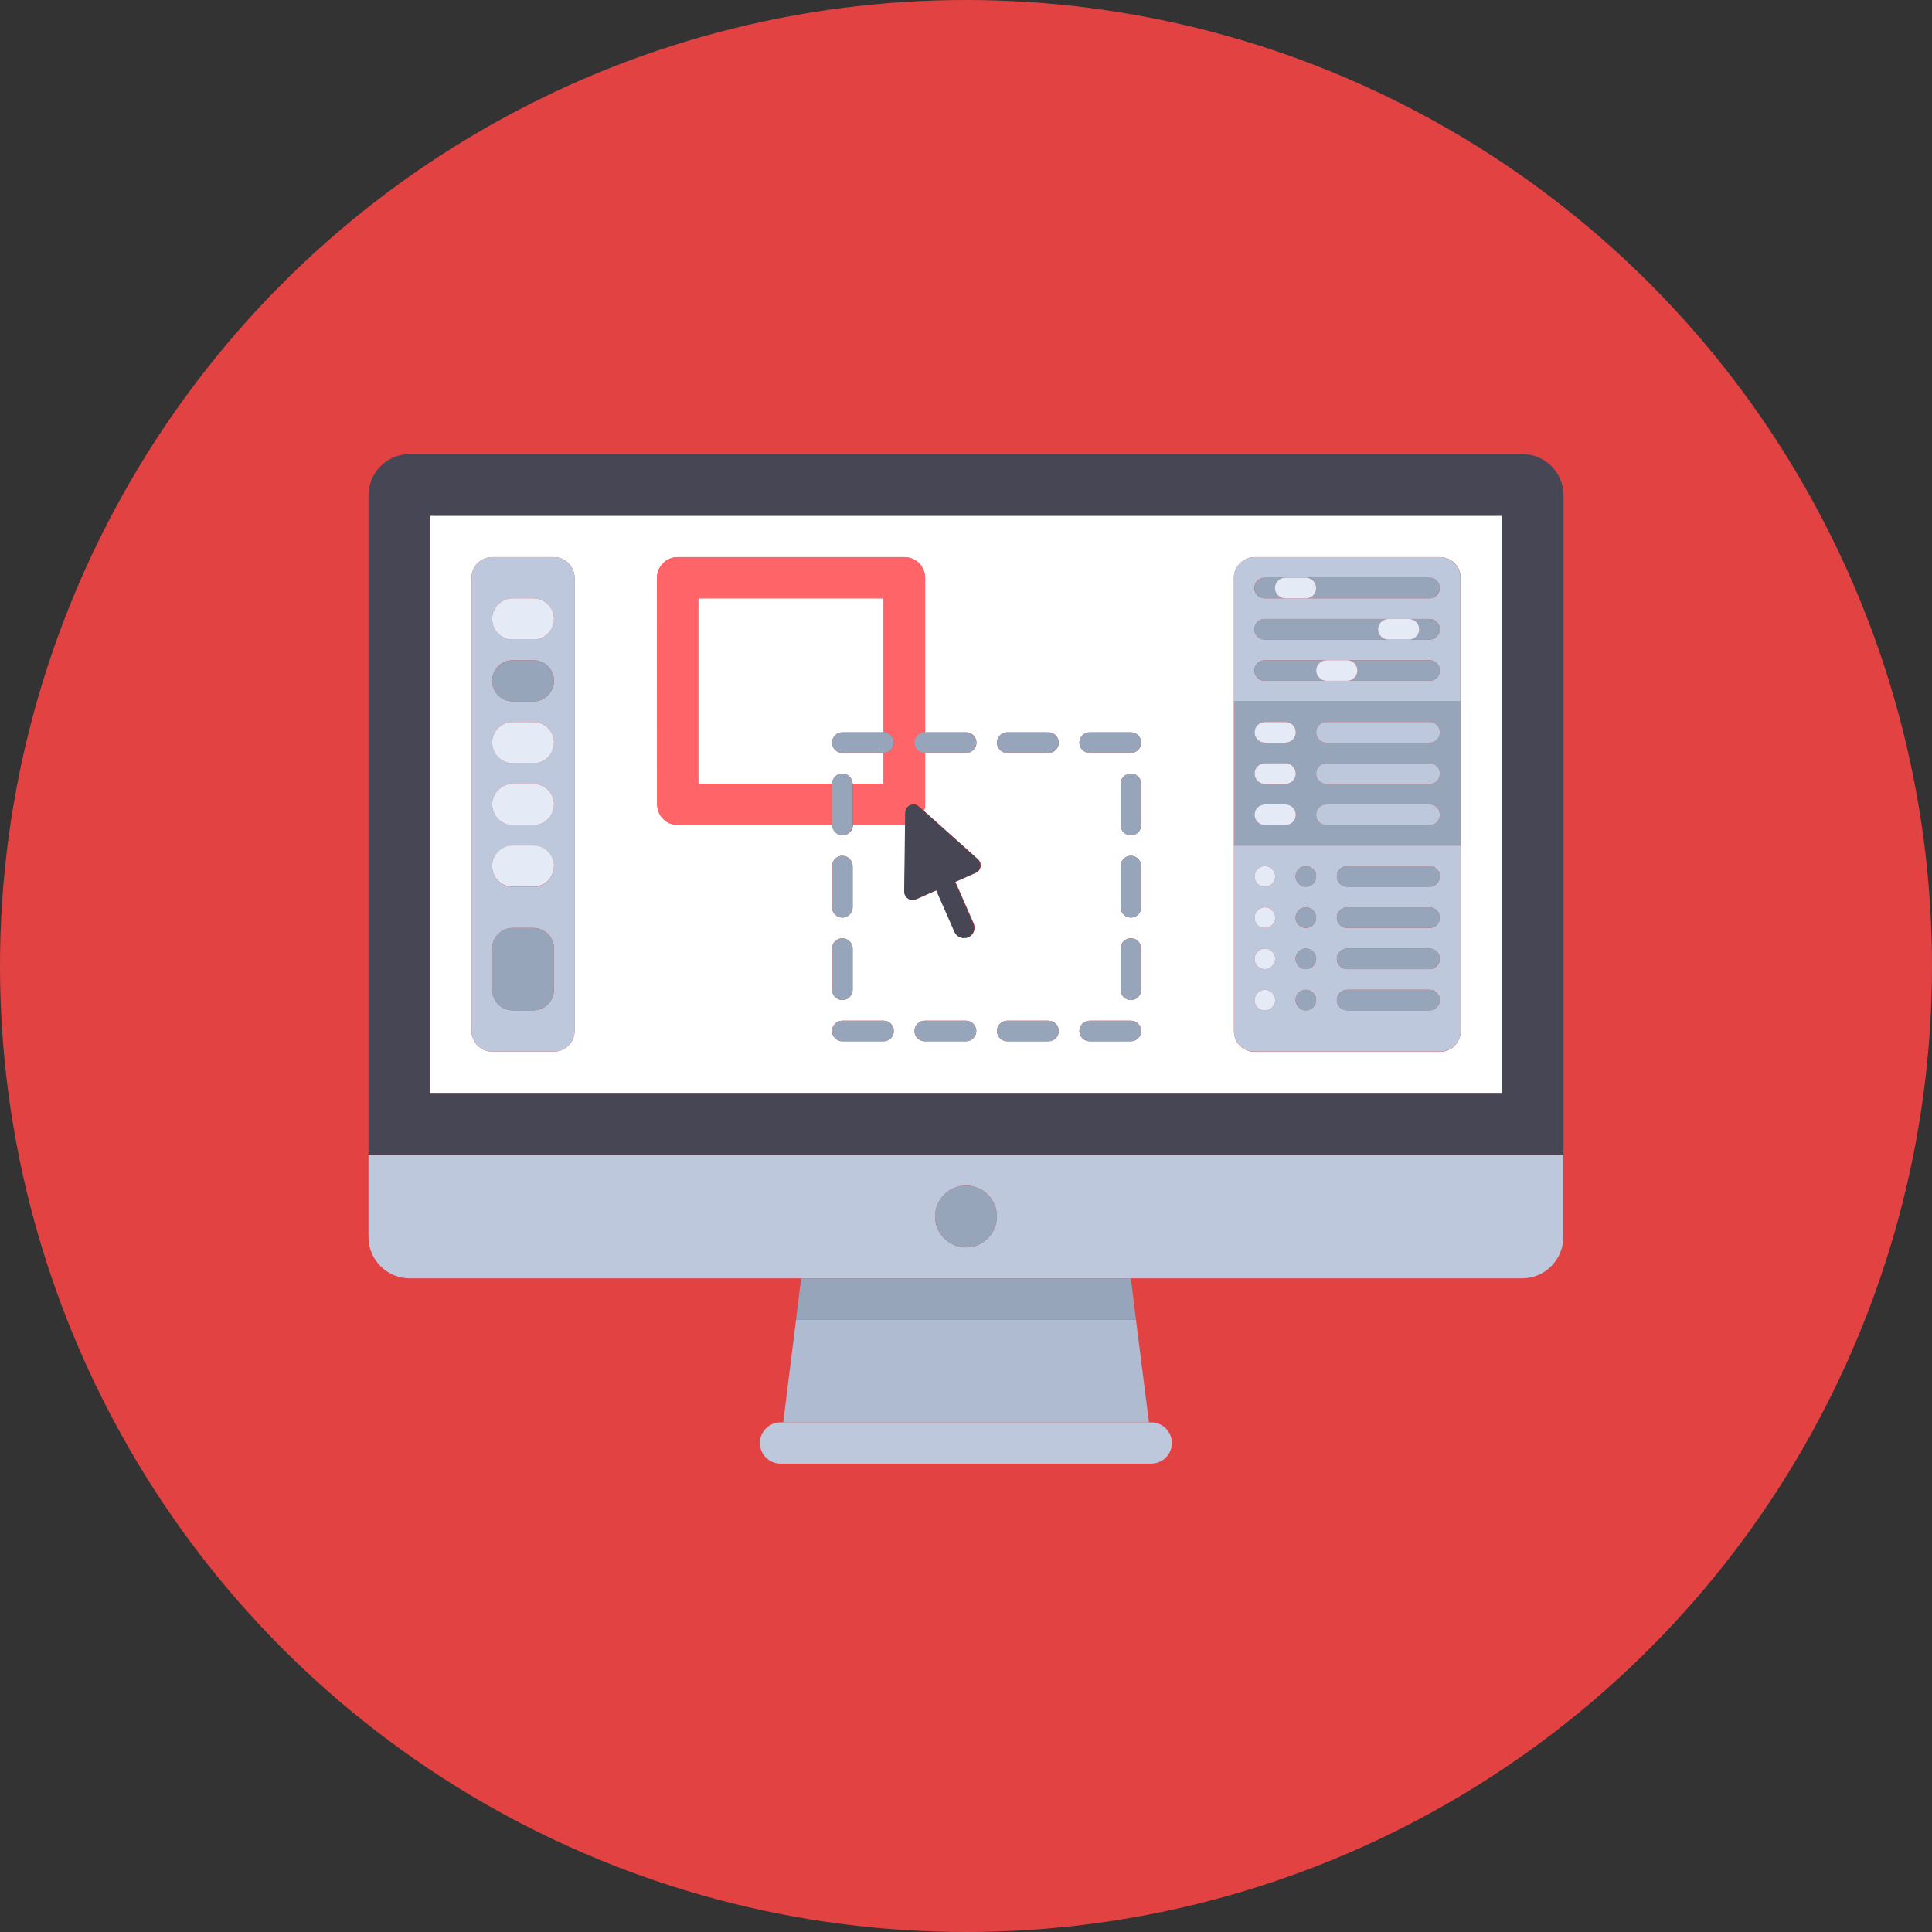 <?xml version="1.0" encoding="utf-8"?>
<!-- Generator: Adobe Illustrator 21.1.0, SVG Export Plug-In . SVG Version: 6.00 Build 0)  -->
<svg version="1.1" xmlns="http://www.w3.org/2000/svg" xmlns:xlink="http://www.w3.org/1999/xlink" x="0px" y="0px" width="91.86px"
	 height="91.86px" viewBox="0 0 91.86 91.86" style="enable-background:new 0 0 91.86 91.86;" xml:space="preserve">
<rect x="0" y="0" width="91.86" height="91.86" fill="#333333" stroke="none"/>
<style type="text/css">
	.st0{fill:#1F2628;}
	.st1{fill:none;stroke:#F2F2F2;stroke-miterlimit:10;}
	.st2{fill:url(#SVGID_3_);}
	.st3{opacity:0.8;}
	.st4{fill:none;stroke:#E6E6E6;stroke-miterlimit:10;}
	.st5{fill:#149EDB;}
	.st6{fill:#0DB2F0;}
	.st7{fill:#1ABCFA;}
	.st8{fill:#E4F6FF;}
	.st9{clip-path:url(#SVGID_7_);}
	.st10{fill:#96DEFF;}
	.st11{enable-background:new    ;}
	.st12{clip-path:url(#SVGID_9_);}
	.st13{fill:#FFFFFF;}
	.st14{clip-path:url(#SVGID_11_);}
	.st15{clip-path:url(#SVGID_13_);}
	.st16{fill:#CCE7FF;}
	.st17{fill:none;stroke:#1078FF;stroke-width:4.091;stroke-linecap:round;stroke-linejoin:round;stroke-miterlimit:10;}
	.st18{fill:none;stroke:#1078FF;stroke-width:4.091;stroke-linejoin:round;stroke-miterlimit:10;}
	.st19{fill:#319CD6;}
	.st20{fill:#55D8EF;}
	.st21{fill:#B1B4BF;}
	.st22{fill:#D2D6E3;}
	.st23{fill:#F2F4F9;}
	.st24{fill:#3A458F;}
	.st25{fill:#3A2370;}
	.st26{fill:#7E7F7F;}
	.st27{fill:#6F7070;}
	.st28{fill:#CCCCCC;}
	.st29{fill:#BCBBB8;}
	.st30{fill:#70B5E8;}
	.st31{fill:#52A5D8;}
	.st32{fill:#EFEFEF;}
	.st33{fill:#DDDDDD;}
	.st34{fill:#666666;}
	.st35{fill:#535454;}
	.st36{fill:#F94A46;}
	.st37{fill:#FFB70D;}
	.st38{fill:#92B620;}
	.st39{fill:#3094C6;}
	.st40{fill:#F9F9F9;}
	.st41{fill:none;stroke:#FFFFFF;stroke-linecap:round;stroke-linejoin:round;stroke-miterlimit:10;}
	.st42{fill:#00BAFF;}
	.st43{fill:#E0E0E0;}
	.st44{fill:#C0C0C0;}
	.st45{fill:#FF6838;}
	.st46{fill:#AE4E32;}
	.st47{fill:#4D4D4D;}
	.st48{fill:#333333;}
	.st49{fill:#1A1A1A;}
	.st50{fill:#35CCFF;}
	.st51{fill:#8CC63F;}
	.st52{fill:#FFDC00;}
	.st53{fill:#E24242;}
	.st54{fill:#111F35;}
	.st55{fill:#2D3A4C;}
	.st56{fill:#008CC3;}
	.st57{fill:#005C83;}
	.st58{fill:#00263F;}
	.st59{fill:#464655;}
	.st60{fill:#BEC8DC;}
	.st61{fill:#AFBBD0;}
	.st62{fill:#96A5B9;}
	.st63{fill:#E4EAF6;}
	.st64{fill:#FF6469;}
	.st65{fill-rule:evenodd;clip-rule:evenodd;fill:#3C8376;}
	.st66{fill-rule:evenodd;clip-rule:evenodd;fill:#FFFFFF;}
	.st67{fill-rule:evenodd;clip-rule:evenodd;fill:#F48245;}
	.st68{fill-rule:evenodd;clip-rule:evenodd;fill:#C96C38;}
	.st69{fill-rule:evenodd;clip-rule:evenodd;fill:#EDEDED;}
	.st70{fill-rule:evenodd;clip-rule:evenodd;fill:#BBBDBF;}
	.st71{fill-rule:evenodd;clip-rule:evenodd;fill:#2C2D2C;}
	.st72{fill-rule:evenodd;clip-rule:evenodd;fill:#56C4CF;}
	.st73{fill-rule:evenodd;clip-rule:evenodd;fill:#6C8BC6;}
	.st74{fill-rule:evenodd;clip-rule:evenodd;fill:#43525A;}
	.st75{fill-rule:evenodd;clip-rule:evenodd;fill:#D5CB70;}
	.st76{fill-rule:evenodd;clip-rule:evenodd;fill:#FFCA05;}
	.st77{fill-rule:evenodd;clip-rule:evenodd;fill:#929497;}
	.st78{fill-rule:evenodd;clip-rule:evenodd;fill:#A5CD39;}
	.st79{fill-rule:evenodd;clip-rule:evenodd;fill:#47A4AD;}
	.st80{fill-rule:evenodd;clip-rule:evenodd;fill:#7670B2;}
	.st81{fill-rule:evenodd;clip-rule:evenodd;fill:#A37275;}
	.st82{fill-rule:evenodd;clip-rule:evenodd;fill:#EF5B72;}
	.st83{fill-rule:evenodd;clip-rule:evenodd;fill:#F5928C;}
	.st84{fill-rule:evenodd;clip-rule:evenodd;fill:#231F20;}
	.st85{fill-rule:evenodd;clip-rule:evenodd;fill:#58595B;}
	.st86{fill:#67DCEF;}
	.st87{display:none;}
	.st88{display:inline;fill:none;stroke:#1F2628;stroke-width:0.855;stroke-miterlimit:10;}
</style>
<g id="bmark">
</g>
<g id="bg">
</g>
<g id="Layer_1">
	<g>
		<circle class="st53" cx="45.93" cy="45.93" r="45.93"/>
		<g>
			<path class="st59" d="M72.38,21.59h-52.9c-1.08,0-1.96,0.88-1.96,1.96V54.9h56.82V23.55C74.34,22.47,73.46,21.59,72.38,21.59z
				 M71.4,51.96H20.46V24.53H71.4V51.96z"/>
			<g>
				<path class="st13" d="M40.05,36.78c0.27,0,0.49,0.22,0.49,0.49h1.47V35.8h-1.96c-0.27,0-0.49-0.22-0.49-0.49
					c0-0.27,0.22-0.49,0.49-0.49h1.96v-6.37H33.2v8.82h6.37C39.56,37,39.78,36.78,40.05,36.78z"/>
				<path class="st13" d="M20.46,51.96H71.4V24.53H20.46V51.96z M42.01,49.51h-1.96c-0.27,0-0.49-0.22-0.49-0.49
					c0-0.27,0.22-0.49,0.49-0.49h1.96c0.27,0,0.49,0.22,0.49,0.49C42.5,49.29,42.28,49.51,42.01,49.51z M40.05,44.61
					c0.27,0,0.49,0.22,0.49,0.49v1.96c0,0.27-0.22,0.49-0.49,0.49s-0.49-0.22-0.49-0.49V45.1C39.56,44.83,39.78,44.61,40.05,44.61z
					 M39.56,43.14v-1.96c0-0.27,0.22-0.49,0.49-0.49s0.49,0.22,0.49,0.49v1.96c0,0.27-0.22,0.49-0.49,0.49S39.56,43.41,39.56,43.14z
					 M45.93,49.51h-1.96c-0.27,0-0.49-0.22-0.49-0.49c0-0.27,0.22-0.49,0.49-0.49h1.96c0.27,0,0.49,0.22,0.49,0.49
					C46.42,49.29,46.2,49.51,45.93,49.51z M54.26,47.06c0,0.27-0.22,0.49-0.49,0.49s-0.49-0.22-0.49-0.49V45.1
					c0-0.27,0.22-0.49,0.49-0.49s0.49,0.22,0.49,0.49V47.06z M54.26,43.14c0,0.27-0.22,0.49-0.49,0.49s-0.49-0.22-0.49-0.49v-1.96
					c0-0.27,0.22-0.49,0.49-0.49s0.49,0.22,0.49,0.49V43.14z M54.26,39.23c0,0.27-0.22,0.49-0.49,0.49s-0.49-0.22-0.49-0.49v-1.96
					c0-0.27,0.22-0.49,0.49-0.49s0.49,0.22,0.49,0.49V39.23z M58.67,40.21v-6.86v-5.88c0-0.54,0.44-0.98,0.98-0.98h8.82
					c0.54,0,0.98,0.44,0.98,0.98v5.88v6.86v8.82c0,0.54-0.44,0.98-0.98,0.98h-8.82c-0.54,0-0.98-0.44-0.98-0.98V40.21z M51.81,34.82
					h1.96c0.27,0,0.49,0.22,0.49,0.49c0,0.27-0.22,0.49-0.49,0.49h-1.96c-0.27,0-0.49-0.22-0.49-0.49
					C51.32,35.04,51.54,34.82,51.81,34.82z M51.81,48.53h1.96c0.27,0,0.49,0.22,0.49,0.49s-0.22,0.49-0.49,0.49h-1.96
					c-0.27,0-0.49-0.22-0.49-0.49S51.54,48.53,51.81,48.53z M47.89,34.82h1.96c0.27,0,0.49,0.22,0.49,0.49
					c0,0.27-0.22,0.49-0.49,0.49h-1.96c-0.27,0-0.49-0.22-0.49-0.49C47.4,35.04,47.62,34.82,47.89,34.82z M47.89,48.53h1.96
					c0.27,0,0.49,0.22,0.49,0.49s-0.22,0.49-0.49,0.49h-1.96c-0.27,0-0.49-0.22-0.49-0.49S47.62,48.53,47.89,48.53z M31.24,27.47
					c0-0.54,0.44-0.98,0.98-0.98h10.78c0.54,0,0.98,0.44,0.98,0.98v7.35h1.96c0.27,0,0.49,0.22,0.49,0.49
					c0,0.27-0.22,0.49-0.49,0.49h-1.96v2.45c0,0.11-0.02,0.21-0.05,0.3l2.57,2.3c0.21,0.19,0.16,0.54-0.1,0.65l-0.97,0.43l0.87,1.98
					c0.11,0.25,0,0.54-0.25,0.65c-0.06,0.03-0.13,0.04-0.2,0.04c-0.19,0-0.37-0.11-0.45-0.29l-0.87-1.98l-0.97,0.43
					c-0.26,0.11-0.55-0.08-0.55-0.37l0.04-3.17c-0.01,0-0.03,0-0.04,0h-2.45c0,0.27-0.22,0.49-0.49,0.49
					c-0.27,0-0.49-0.22-0.49-0.49h-7.35c-0.54,0-0.98-0.44-0.98-0.98L31.24,27.47L31.24,27.47z M22.42,27.47
					c0-0.54,0.44-0.98,0.98-0.98h2.94c0.54,0,0.98,0.44,0.98,0.98v21.55c0,0.54-0.44,0.98-0.98,0.98H23.4
					c-0.54,0-0.98-0.44-0.98-0.98V27.47z"/>
			</g>
			<path class="st60" d="M17.52,58.82c0,1.08,0.88,1.96,1.96,1.96h18.61h15.67h18.61c1.08,0,1.96-0.88,1.96-1.96V54.9H17.52V58.82z
				 M45.93,56.37c0.81,0,1.47,0.66,1.47,1.47s-0.66,1.47-1.47,1.47c-0.81,0-1.47-0.66-1.47-1.47S45.12,56.37,45.93,56.37z"/>
			<polygon class="st61" points="37.24,67.63 54.63,67.63 54.01,62.74 37.85,62.74 			"/>
			<path class="st60" d="M37.11,67.63c-0.54,0-0.98,0.44-0.98,0.98s0.44,0.98,0.98,0.98h17.63c0.54,0,0.98-0.44,0.98-0.98
				s-0.44-0.98-0.98-0.98h-0.12H37.24H37.11z"/>
			<g>
				<polygon class="st62" points="37.85,62.74 54.01,62.74 53.77,60.78 38.09,60.78 				"/>
				<circle class="st62" cx="45.93" cy="57.84" r="1.47"/>
			</g>
			<path class="st60" d="M23.4,50h2.94c0.54,0,0.98-0.44,0.98-0.98V27.47c0-0.54-0.44-0.98-0.98-0.98H23.4
				c-0.54,0-0.98,0.44-0.98,0.98v21.55C22.42,49.56,22.86,50,23.4,50z M24.38,28.45h0.98c0.54,0,0.98,0.44,0.98,0.98
				s-0.44,0.98-0.98,0.98h-0.98c-0.54,0-0.98-0.44-0.98-0.98C23.4,28.89,23.84,28.45,24.38,28.45z M24.38,31.39h0.98
				c0.54,0,0.98,0.44,0.98,0.98s-0.44,0.98-0.98,0.98h-0.98c-0.54,0-0.98-0.44-0.98-0.98C23.4,31.83,23.84,31.39,24.38,31.39z
				 M24.38,34.33h0.98c0.54,0,0.98,0.44,0.98,0.98c0,0.54-0.44,0.98-0.98,0.98h-0.98c-0.54,0-0.98-0.44-0.98-0.98
				C23.4,34.77,23.84,34.33,24.38,34.33z M24.38,37.27h0.98c0.54,0,0.98,0.44,0.98,0.98s-0.44,0.98-0.98,0.98h-0.98
				c-0.54,0-0.98-0.44-0.98-0.98S23.84,37.27,24.38,37.27z M24.38,40.21h0.98c0.54,0,0.98,0.44,0.98,0.98s-0.44,0.98-0.98,0.98
				h-0.98c-0.54,0-0.98-0.44-0.98-0.98S23.84,40.21,24.38,40.21z M23.4,45.1c0-0.54,0.44-0.98,0.98-0.98h0.98
				c0.54,0,0.98,0.44,0.98,0.98v1.96c0,0.54-0.44,0.98-0.98,0.98h-0.98c-0.54,0-0.98-0.44-0.98-0.98L23.4,45.1z"/>
			<path class="st63" d="M24.38,30.41h0.98c0.54,0,0.98-0.44,0.98-0.98s-0.44-0.98-0.98-0.98h-0.98c-0.54,0-0.98,0.44-0.98,0.98
				C23.4,29.97,23.84,30.41,24.38,30.41z"/>
			<path class="st62" d="M24.38,33.35h0.98c0.54,0,0.98-0.44,0.98-0.98s-0.44-0.98-0.98-0.98h-0.98c-0.54,0-0.98,0.44-0.98,0.98
				C23.4,32.91,23.84,33.35,24.38,33.35z"/>
			<g>
				<path class="st63" d="M24.38,36.29h0.98c0.54,0,0.98-0.44,0.98-0.98s-0.44-0.98-0.98-0.98h-0.98c-0.54,0-0.98,0.44-0.98,0.98
					S23.84,36.29,24.38,36.29z"/>
				<path class="st63" d="M24.38,39.23h0.98c0.54,0,0.98-0.44,0.98-0.98c0-0.54-0.44-0.98-0.98-0.98h-0.98
					c-0.54,0-0.98,0.44-0.98,0.98C23.4,38.79,23.84,39.23,24.38,39.23z"/>
				<path class="st63" d="M24.38,42.16h0.98c0.54,0,0.98-0.44,0.98-0.98c0-0.54-0.44-0.98-0.98-0.98h-0.98
					c-0.54,0-0.98,0.44-0.98,0.98C23.4,41.73,23.84,42.16,24.38,42.16z"/>
			</g>
			<path class="st62" d="M24.38,48.04h0.98c0.54,0,0.98-0.44,0.98-0.98V45.1c0-0.54-0.44-0.98-0.98-0.98h-0.98
				c-0.54,0-0.98,0.44-0.98,0.98v1.96C23.4,47.6,23.84,48.04,24.38,48.04z"/>
			<g>
				<path class="st60" d="M69.44,27.47c0-0.54-0.44-0.98-0.98-0.98h-8.82c-0.54,0-0.98,0.44-0.98,0.98v5.88h10.78L69.44,27.47
					L69.44,27.47z M67.97,32.37h-3.92h-0.98h-2.94c-0.27,0-0.49-0.22-0.49-0.49c0-0.27,0.22-0.49,0.49-0.49h2.94h0.98h3.92
					c0.27,0,0.49,0.22,0.49,0.49C68.46,32.15,68.24,32.37,67.97,32.37z M67.97,30.41h-0.98h-0.98h-5.88c-0.27,0-0.49-0.22-0.49-0.49
					c0-0.27,0.22-0.49,0.49-0.49h5.88h0.98h0.98c0.27,0,0.49,0.22,0.49,0.49C68.46,30.19,68.24,30.41,67.97,30.41z M67.97,28.45
					h-5.88h-0.98h-0.98c-0.27,0-0.49-0.22-0.49-0.49c0-0.27,0.22-0.49,0.49-0.49h0.98h0.98h5.88c0.27,0,0.49,0.22,0.49,0.49
					C68.46,28.23,68.24,28.45,67.97,28.45z"/>
				<path class="st60" d="M59.65,50h8.82c0.54,0,0.98-0.44,0.98-0.98v-8.82H58.67v8.82C58.67,49.56,59.1,50,59.65,50z M64.05,41.18
					h3.92c0.27,0,0.49,0.22,0.49,0.49c0,0.27-0.22,0.49-0.49,0.49h-3.92c-0.27,0-0.49-0.22-0.49-0.49
					C63.56,41.4,63.78,41.18,64.05,41.18z M64.05,43.14h3.92c0.27,0,0.49,0.22,0.49,0.49c0,0.27-0.22,0.49-0.49,0.49h-3.92
					c-0.27,0-0.49-0.22-0.49-0.49C63.56,43.36,63.78,43.14,64.05,43.14z M64.05,45.1h3.92c0.27,0,0.49,0.22,0.49,0.49
					c0,0.27-0.22,0.49-0.49,0.49h-3.92c-0.27,0-0.49-0.22-0.49-0.49C63.56,45.32,63.78,45.1,64.05,45.1z M64.05,47.06h3.92
					c0.27,0,0.49,0.22,0.49,0.49c0,0.27-0.22,0.49-0.49,0.49h-3.92c-0.27,0-0.49-0.22-0.49-0.49
					C63.56,47.28,63.78,47.06,64.05,47.06z M62.09,41.18L62.09,41.18c0.27,0,0.49,0.22,0.49,0.49c0,0.27-0.22,0.49-0.49,0.49l0,0
					c-0.27,0-0.49-0.22-0.49-0.49C61.6,41.4,61.82,41.18,62.09,41.18z M62.09,43.14L62.09,43.14c0.27,0,0.49,0.22,0.49,0.49
					c0,0.27-0.22,0.49-0.49,0.49l0,0c-0.27,0-0.49-0.22-0.49-0.49C61.6,43.36,61.82,43.14,62.09,43.14z M62.09,45.1L62.09,45.1
					c0.27,0,0.49,0.22,0.49,0.49c0,0.27-0.22,0.49-0.49,0.49l0,0c-0.27,0-0.49-0.22-0.49-0.49C61.6,45.32,61.82,45.1,62.09,45.1z
					 M62.09,47.06L62.09,47.06c0.27,0,0.49,0.22,0.49,0.49c0,0.27-0.22,0.49-0.49,0.49l0,0c-0.27,0-0.49-0.22-0.49-0.49
					C61.6,47.28,61.82,47.06,62.09,47.06z M60.14,41.18L60.14,41.18c0.27,0,0.49,0.22,0.49,0.49c0,0.27-0.22,0.49-0.49,0.49l0,0
					c-0.27,0-0.49-0.22-0.49-0.49C59.65,41.4,59.86,41.18,60.14,41.18z M60.14,43.14L60.14,43.14c0.27,0,0.49,0.22,0.49,0.49
					c0,0.27-0.22,0.49-0.49,0.49l0,0c-0.27,0-0.49-0.22-0.49-0.49C59.65,43.36,59.86,43.14,60.14,43.14z M60.14,45.1L60.14,45.1
					c0.27,0,0.49,0.22,0.49,0.49c0,0.27-0.22,0.49-0.49,0.49l0,0c-0.27,0-0.49-0.22-0.49-0.49C59.65,45.32,59.86,45.1,60.14,45.1z
					 M60.14,47.06L60.14,47.06c0.27,0,0.49,0.22,0.49,0.49c0,0.27-0.22,0.49-0.49,0.49l0,0c-0.27,0-0.49-0.22-0.49-0.49
					C59.65,47.28,59.86,47.06,60.14,47.06z"/>
			</g>
			<g>
				<path class="st62" d="M69.44,33.35H58.67v6.86h10.78V33.35z M61.12,39.23h-0.98c-0.27,0-0.49-0.22-0.49-0.49
					s0.22-0.49,0.49-0.49h0.98c0.27,0,0.49,0.22,0.49,0.49S61.39,39.23,61.12,39.23z M61.12,37.27h-0.98
					c-0.27,0-0.49-0.22-0.49-0.49c0-0.27,0.22-0.49,0.49-0.49h0.98c0.27,0,0.49,0.22,0.49,0.49C61.6,37.05,61.39,37.27,61.12,37.27z
					 M61.12,35.31h-0.98c-0.27,0-0.49-0.22-0.49-0.49s0.22-0.49,0.49-0.49h0.98c0.27,0,0.49,0.22,0.49,0.49S61.39,35.31,61.12,35.31
					z M67.97,39.23h-4.9c-0.27,0-0.49-0.22-0.49-0.49s0.22-0.49,0.49-0.49h4.9c0.27,0,0.49,0.22,0.49,0.49S68.24,39.23,67.97,39.23z
					 M67.97,37.27h-4.9c-0.27,0-0.49-0.22-0.49-0.49c0-0.27,0.22-0.49,0.49-0.49h4.9c0.27,0,0.49,0.22,0.49,0.49
					C68.46,37.05,68.24,37.27,67.97,37.27z M67.97,35.31h-4.9c-0.27,0-0.49-0.22-0.49-0.49s0.22-0.49,0.49-0.49h4.9
					c0.27,0,0.49,0.22,0.49,0.49S68.24,35.31,67.97,35.31z"/>
				<path class="st62" d="M67.97,27.47h-5.88c0.27,0,0.49,0.22,0.49,0.49c0,0.27-0.22,0.49-0.49,0.49h5.88
					c0.27,0,0.49-0.22,0.49-0.49C68.46,27.69,68.24,27.47,67.97,27.47z"/>
				<path class="st62" d="M60.63,27.96c0-0.27,0.22-0.49,0.49-0.49h-0.98c-0.27,0-0.49,0.22-0.49,0.49c0,0.27,0.22,0.49,0.49,0.49
					h0.98C60.84,28.45,60.63,28.23,60.63,27.96z"/>
				<path class="st62" d="M67.97,31.39h-3.92c0.27,0,0.49,0.22,0.49,0.49c0,0.27-0.22,0.49-0.49,0.49h3.92
					c0.27,0,0.49-0.22,0.49-0.49C68.46,31.61,68.24,31.39,67.97,31.39z"/>
				<path class="st62" d="M62.58,31.88c0-0.27,0.22-0.49,0.49-0.49h-2.94c-0.27,0-0.49,0.22-0.49,0.49c0,0.27,0.22,0.49,0.49,0.49
					h2.94C62.8,32.37,62.58,32.15,62.58,31.88z"/>
			</g>
			<path class="st60" d="M67.97,34.33h-4.9c-0.27,0-0.49,0.22-0.49,0.49s0.22,0.49,0.49,0.49h4.9c0.27,0,0.49-0.22,0.49-0.49
				S68.24,34.33,67.97,34.33z"/>
			<g>
				<path class="st62" d="M65.52,29.92c0-0.27,0.22-0.49,0.49-0.49h-5.88c-0.27,0-0.49,0.22-0.49,0.49c0,0.27,0.22,0.49,0.49,0.49
					h5.88C65.74,30.41,65.52,30.19,65.52,29.92z"/>
				<path class="st62" d="M67.97,29.43h-0.98c0.27,0,0.49,0.22,0.49,0.49c0,0.27-0.22,0.49-0.49,0.49h0.98
					c0.27,0,0.49-0.22,0.49-0.49C68.46,29.65,68.24,29.43,67.97,29.43z"/>
			</g>
			<g>
				<path class="st63" d="M62.58,27.96c0-0.27-0.22-0.49-0.49-0.49h-0.98c-0.27,0-0.49,0.22-0.49,0.49c0,0.27,0.22,0.49,0.49,0.49
					h0.98C62.37,28.45,62.58,28.23,62.58,27.96z"/>
				<path class="st63" d="M64.54,31.88c0-0.27-0.22-0.49-0.49-0.49h-0.98c-0.27,0-0.49,0.22-0.49,0.49c0,0.27,0.22,0.49,0.49,0.49
					h0.98C64.32,32.37,64.54,32.15,64.54,31.88z"/>
				<path class="st63" d="M61.12,34.33h-0.98c-0.27,0-0.49,0.22-0.49,0.49s0.22,0.49,0.49,0.49h0.98c0.27,0,0.49-0.22,0.49-0.49
					S61.39,34.33,61.12,34.33z"/>
			</g>
			<path class="st60" d="M67.97,36.29h-4.9c-0.27,0-0.49,0.22-0.49,0.49c0,0.27,0.22,0.49,0.49,0.49h4.9c0.27,0,0.49-0.22,0.49-0.49
				C68.46,36.51,68.24,36.29,67.97,36.29z"/>
			<path class="st63" d="M61.12,36.29h-0.98c-0.27,0-0.49,0.22-0.49,0.49c0,0.27,0.22,0.49,0.49,0.49h0.98
				c0.27,0,0.49-0.22,0.49-0.49C61.6,36.51,61.39,36.29,61.12,36.29z"/>
			<path class="st60" d="M67.97,38.25h-4.9c-0.27,0-0.49,0.22-0.49,0.49s0.22,0.49,0.49,0.49h4.9c0.27,0,0.49-0.22,0.49-0.49
				S68.24,38.25,67.97,38.25z"/>
			<g>
				<path class="st63" d="M61.12,38.25h-0.98c-0.27,0-0.49,0.22-0.49,0.49s0.22,0.49,0.49,0.49h0.98c0.27,0,0.49-0.22,0.49-0.49
					S61.39,38.25,61.12,38.25z"/>
				<path class="st63" d="M60.14,44.12L60.14,44.12c0.27,0,0.49-0.22,0.49-0.49c0-0.27-0.22-0.49-0.49-0.49l0,0
					c-0.27,0-0.49,0.22-0.49,0.49C59.65,43.9,59.86,44.12,60.14,44.12z"/>
				<path class="st63" d="M60.14,42.16L60.14,42.16c0.27,0,0.49-0.22,0.49-0.49s-0.22-0.49-0.49-0.49l0,0
					c-0.27,0-0.49,0.22-0.49,0.49S59.86,42.16,60.14,42.16z"/>
				<path class="st63" d="M60.14,48.04L60.14,48.04c0.27,0,0.49-0.22,0.49-0.49c0-0.27-0.22-0.49-0.49-0.49l0,0
					c-0.27,0-0.49,0.22-0.49,0.49C59.65,47.82,59.86,48.04,60.14,48.04z"/>
				<path class="st63" d="M60.14,46.08L60.14,46.08c0.27,0,0.49-0.22,0.49-0.49c0-0.27-0.22-0.49-0.49-0.49l0,0
					c-0.27,0-0.49,0.22-0.49,0.49C59.65,45.86,59.86,46.08,60.14,46.08z"/>
			</g>
			<g>
				<path class="st62" d="M62.09,44.12L62.09,44.12c0.27,0,0.49-0.22,0.49-0.49c0-0.27-0.22-0.49-0.49-0.49l0,0
					c-0.27,0-0.49,0.22-0.49,0.49C61.6,43.9,61.82,44.12,62.09,44.12z"/>
				<path class="st62" d="M62.09,42.16L62.09,42.16c0.27,0,0.49-0.22,0.49-0.49s-0.22-0.49-0.49-0.49l0,0
					c-0.27,0-0.49,0.22-0.49,0.49S61.82,42.16,62.09,42.16z"/>
				<path class="st62" d="M62.09,48.04L62.09,48.04c0.27,0,0.49-0.22,0.49-0.49c0-0.27-0.22-0.49-0.49-0.49l0,0
					c-0.27,0-0.49,0.22-0.49,0.49C61.6,47.82,61.82,48.04,62.09,48.04z"/>
				<path class="st62" d="M62.09,46.08L62.09,46.08c0.27,0,0.49-0.22,0.49-0.49c0-0.27-0.22-0.49-0.49-0.49l0,0
					c-0.27,0-0.49,0.22-0.49,0.49C61.6,45.86,61.82,46.08,62.09,46.08z"/>
				<path class="st62" d="M64.05,44.12h3.92c0.27,0,0.49-0.22,0.49-0.49c0-0.27-0.22-0.49-0.49-0.49h-3.92
					c-0.27,0-0.49,0.22-0.49,0.49C63.56,43.9,63.78,44.12,64.05,44.12z"/>
				<path class="st62" d="M64.05,42.16h3.92c0.27,0,0.49-0.22,0.49-0.49s-0.22-0.49-0.49-0.49h-3.92c-0.27,0-0.49,0.22-0.49,0.49
					S63.78,42.16,64.05,42.16z"/>
				<path class="st62" d="M64.05,48.04h3.92c0.27,0,0.49-0.22,0.49-0.49c0-0.27-0.22-0.49-0.49-0.49h-3.92
					c-0.27,0-0.49,0.22-0.49,0.49C63.56,47.82,63.78,48.04,64.05,48.04z"/>
				<path class="st62" d="M64.05,46.08h3.92c0.27,0,0.49-0.22,0.49-0.49c0-0.27-0.22-0.49-0.49-0.49h-3.92
					c-0.27,0-0.49,0.22-0.49,0.49C63.56,45.86,63.78,46.08,64.05,46.08z"/>
			</g>
			<path class="st63" d="M67.48,29.92c0-0.27-0.22-0.49-0.49-0.49h-0.98c-0.27,0-0.49,0.22-0.49,0.49c0,0.27,0.22,0.49,0.49,0.49
				h0.98C67.26,30.41,67.48,30.19,67.48,29.92z"/>
			<path class="st64" d="M32.22,39.23h7.35v-1.96H33.2v-8.82h8.82v6.37c0.27,0,0.49,0.22,0.49,0.49c0,0.27-0.22,0.49-0.49,0.49v1.47
				h-1.47v1.96h2.45c0.01,0,0.03,0,0.04,0l0.01-0.59c0-0.34,0.4-0.51,0.66-0.29l0.23,0.2c0.03-0.1,0.05-0.2,0.05-0.3V35.8
				c-0.27,0-0.49-0.22-0.49-0.49s0.22-0.49,0.49-0.49v-7.35c0-0.54-0.44-0.98-0.98-0.98H32.22c-0.54,0-0.98,0.44-0.98,0.98v10.78
				C31.24,38.79,31.68,39.23,32.22,39.23z"/>
			<g>
				<path class="st62" d="M40.05,43.63c0.27,0,0.49-0.22,0.49-0.49v-1.96c0-0.27-0.22-0.49-0.49-0.49s-0.49,0.22-0.49,0.49v1.96
					C39.56,43.41,39.78,43.63,40.05,43.63z"/>
				<path class="st62" d="M51.81,49.51h1.96c0.27,0,0.49-0.22,0.49-0.49c0-0.27-0.22-0.49-0.49-0.49h-1.96
					c-0.27,0-0.49,0.22-0.49,0.49C51.32,49.29,51.54,49.51,51.81,49.51z"/>
				<path class="st62" d="M53.77,44.61c-0.27,0-0.49,0.22-0.49,0.49v1.96c0,0.27,0.22,0.49,0.49,0.49s0.49-0.22,0.49-0.49V45.1
					C54.26,44.83,54.04,44.61,53.77,44.61z"/>
				<path class="st62" d="M51.81,35.8h1.96c0.27,0,0.49-0.22,0.49-0.49s-0.22-0.49-0.49-0.49h-1.96c-0.27,0-0.49,0.22-0.49,0.49
					C51.32,35.58,51.54,35.8,51.81,35.8z"/>
				<path class="st62" d="M53.77,36.78c-0.27,0-0.49,0.22-0.49,0.49v1.96c0,0.27,0.22,0.49,0.49,0.49s0.49-0.22,0.49-0.49v-1.96
					C54.26,37,54.04,36.78,53.77,36.78z"/>
				<path class="st62" d="M45.93,48.53h-1.96c-0.27,0-0.49,0.22-0.49,0.49s0.22,0.49,0.49,0.49h1.96c0.27,0,0.49-0.22,0.49-0.49
					S46.2,48.53,45.93,48.53z"/>
				<path class="st62" d="M40.05,36.78c-0.27,0-0.49,0.22-0.49,0.49v1.96c0,0.27,0.22,0.49,0.49,0.49s0.49-0.22,0.49-0.49v-1.96
					C40.54,37,40.32,36.78,40.05,36.78z"/>
				<path class="st62" d="M42.01,48.53h-1.96c-0.27,0-0.49,0.22-0.49,0.49s0.22,0.49,0.49,0.49h1.96c0.27,0,0.49-0.22,0.49-0.49
					S42.28,48.53,42.01,48.53z"/>
				<path class="st62" d="M39.56,47.06c0,0.27,0.22,0.49,0.49,0.49s0.49-0.22,0.49-0.49V45.1c0-0.27-0.22-0.49-0.49-0.49
					s-0.49,0.22-0.49,0.49V47.06z"/>
				<path class="st62" d="M53.77,40.69c-0.27,0-0.49,0.22-0.49,0.49v1.96c0,0.27,0.22,0.49,0.49,0.49s0.49-0.22,0.49-0.49v-1.96
					C54.26,40.91,54.04,40.69,53.77,40.69z"/>
				<path class="st62" d="M47.89,35.8h1.96c0.27,0,0.49-0.22,0.49-0.49s-0.22-0.49-0.49-0.49h-1.96c-0.27,0-0.49,0.22-0.49,0.49
					S47.62,35.8,47.89,35.8z"/>
				<path class="st62" d="M39.56,35.31c0,0.27,0.22,0.49,0.49,0.49h1.96c0.27,0,0.49-0.22,0.49-0.49s-0.22-0.49-0.49-0.49h-1.96
					C39.78,34.82,39.56,35.04,39.56,35.31z"/>
				<path class="st62" d="M47.89,49.51h1.96c0.27,0,0.49-0.22,0.49-0.49c0-0.27-0.22-0.49-0.49-0.49h-1.96
					c-0.27,0-0.49,0.22-0.49,0.49C47.4,49.29,47.62,49.51,47.89,49.51z"/>
				<path class="st62" d="M43.48,35.31c0,0.27,0.22,0.49,0.49,0.49h1.96c0.27,0,0.49-0.22,0.49-0.49s-0.22-0.49-0.49-0.49h-1.96
					C43.7,34.82,43.48,35.04,43.48,35.31z"/>
			</g>
			<path class="st59" d="M43.04,38.63l-0.01,0.59l-0.04,3.17c0,0.29,0.29,0.48,0.55,0.37l0.97-0.43l0.87,1.98
				c0.08,0.18,0.26,0.29,0.45,0.29c0.07,0,0.13-0.01,0.2-0.04c0.25-0.11,0.36-0.4,0.25-0.65l-0.87-1.98l0.97-0.43
				c0.26-0.11,0.32-0.46,0.1-0.65l-2.57-2.3l-0.23-0.2C43.45,38.12,43.05,38.3,43.04,38.63z"/>
		</g>
	</g>
</g>
<g id="Layer_4" class="st87">
</g>
</svg>
